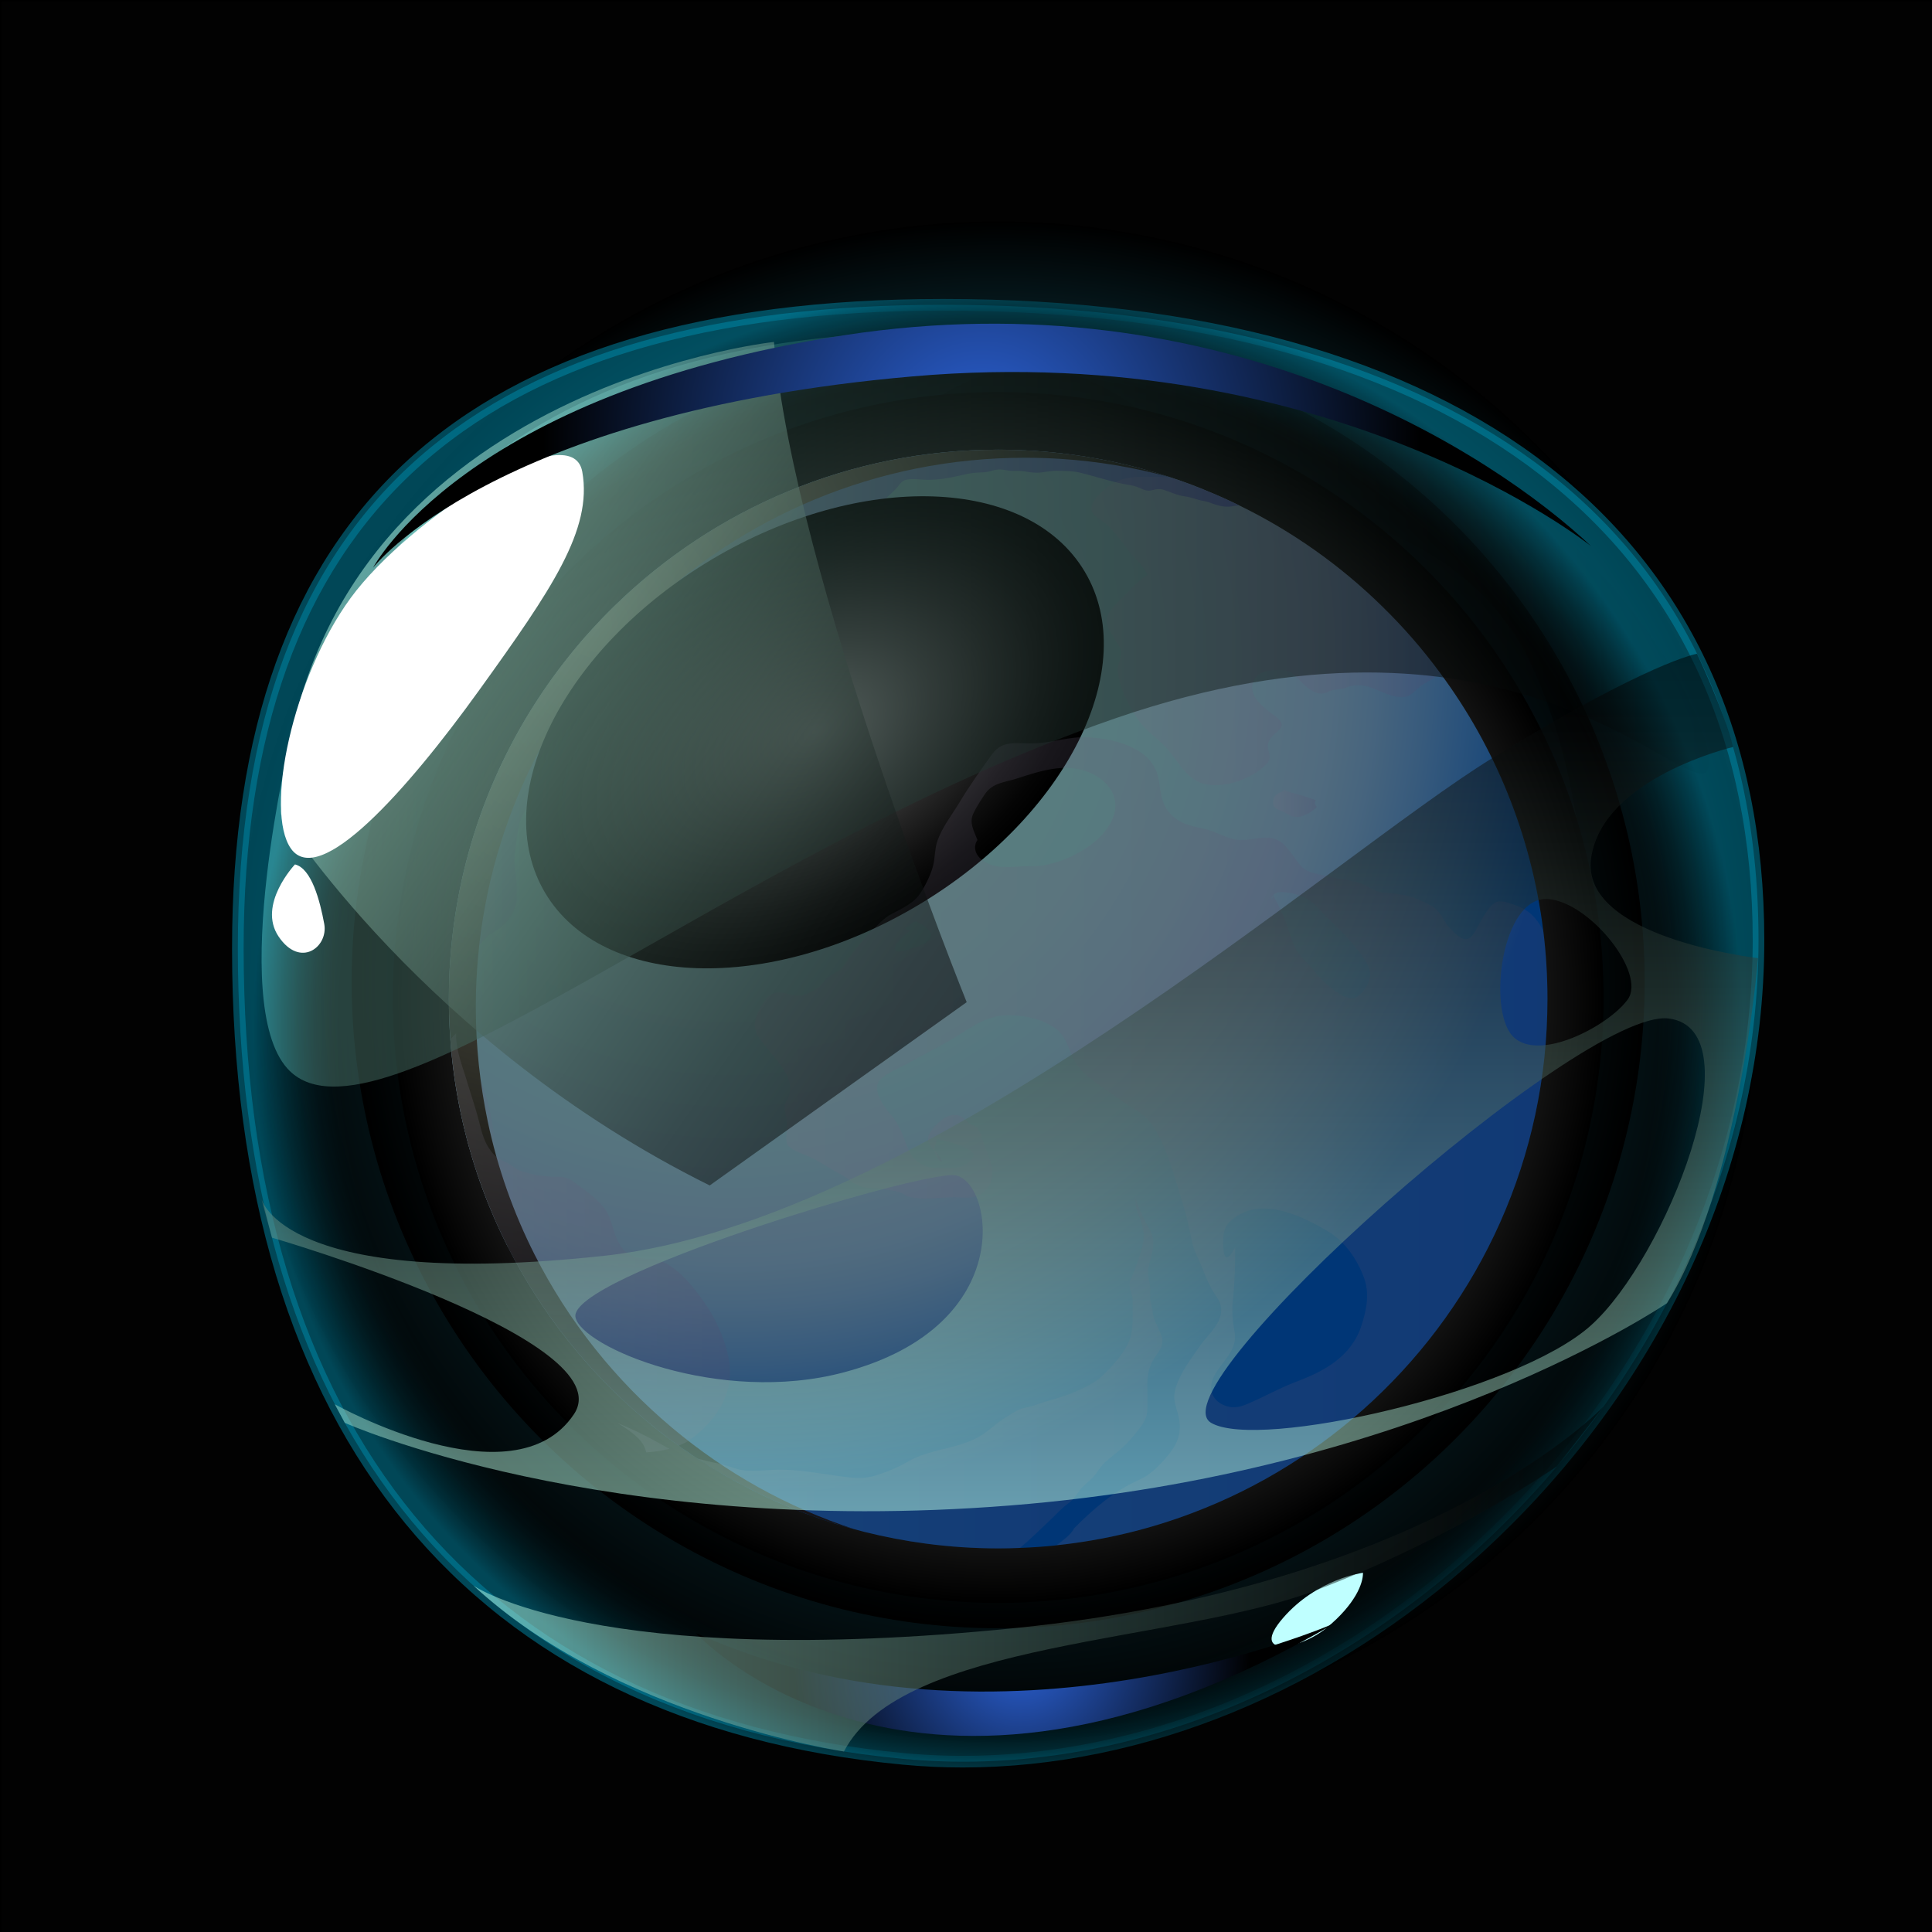<?xml version="1.0" encoding="utf-8"?>
<!-- Generator: Adobe Illustrator 26.4.1, SVG Export Plug-In . SVG Version: 6.00 Build 0)  -->
<svg version="1.1" id="Слой_1" xmlns="http://www.w3.org/2000/svg" xmlns:xlink="http://www.w3.org/1999/xlink" x="0px" y="0px"
	 viewBox="0 0 1200 1200" style="enable-background:new 0 0 1200 1200;" xml:space="preserve">
<rect x="0" y="0" width="1200" height="1200" fill="#333333" stroke="none"/>
<style type="text/css">
	.st0{fill:#020202;}
	.st1{opacity:0.3;fill-rule:evenodd;clip-rule:evenodd;fill:url(#SVGID_1_);}
	.st2{fill-rule:evenodd;clip-rule:evenodd;fill:url(#SVGID_00000071546075411070442900000006617209986983865993_);}
	.st3{fill-rule:evenodd;clip-rule:evenodd;fill:url(#SVGID_00000091699319714908848880000004270013057198290610_);}
	.st4{opacity:0.3;fill-rule:evenodd;clip-rule:evenodd;fill:url(#SVGID_00000002362400518952551280000017963883737765553067_);}
	.st5{opacity:0.3;fill-rule:evenodd;clip-rule:evenodd;fill:url(#SVGID_00000117645613984035079710000000867704733108515737_);}
	.st6{fill-rule:evenodd;clip-rule:evenodd;fill:url(#SVGID_00000101093422100758604670000017300448299908827803_);}
	.st7{fill-rule:evenodd;clip-rule:evenodd;fill:url(#SVGID_00000096025926017326765330000003520312049114853278_);}
	.st8{fill-rule:evenodd;clip-rule:evenodd;fill:url(#SVGID_00000168812386290108511510000006743905782644181133_);}
	.st9{fill-rule:evenodd;clip-rule:evenodd;fill:url(#SVGID_00000036933274384906833110000002413169640137947289_);}
	.st10{fill-rule:evenodd;clip-rule:evenodd;fill:url(#SVGID_00000175321434583000573220000013682812725118856075_);}
	.st11{opacity:0.5;}
	.st12{opacity:0.4;}
	.st13{fill-rule:evenodd;clip-rule:evenodd;fill:url(#SVGID_00000047024286564843612410000008298595470581364097_);}
	.st14{fill-rule:evenodd;clip-rule:evenodd;fill:url(#SVGID_00000049944346750984087880000001864836721358177418_);}
	.st15{fill-rule:evenodd;clip-rule:evenodd;fill:url(#SVGID_00000072239230784813778800000016091292961575871384_);}
	.st16{fill-rule:evenodd;clip-rule:evenodd;fill:url(#SVGID_00000049904169646656750700000002326886808803454351_);}
	.st17{fill-rule:evenodd;clip-rule:evenodd;fill:url(#SVGID_00000082347969215008323810000004791543503459495604_);}
	.st18{fill-rule:evenodd;clip-rule:evenodd;fill:url(#SVGID_00000153670792256940493720000001719451667391005870_);}
	.st19{opacity:0.4;fill-rule:evenodd;clip-rule:evenodd;fill:url(#SVGID_00000013886661970470957260000010762833031670299281_);}
	.st20{opacity:0.5;fill-rule:evenodd;clip-rule:evenodd;fill:url(#SVGID_00000007408218556234951000000016853285663360293761_);}
	.st21{opacity:0.5;fill-rule:evenodd;clip-rule:evenodd;fill:url(#SVGID_00000131339147934249436820000007200015959229790622_);}
	.st22{fill:url(#SVGID_00000048494307674477931990000017792731703815061675_);}
	.st23{opacity:0.5;fill-rule:evenodd;clip-rule:evenodd;fill:url(#SVGID_00000051364092879312093750000016781011425005774522_);}
	.st24{fill-rule:evenodd;clip-rule:evenodd;fill:#FFFFFF;}
	.st25{fill-rule:evenodd;clip-rule:evenodd;fill:#BFFFFF;}
	.st26{fill-rule:evenodd;clip-rule:evenodd;fill:url(#SVGID_00000083084793859494409180000001472425682038963098_);}
	.st27{fill-rule:evenodd;clip-rule:evenodd;fill:url(#SVGID_00000076595361479881764600000011583503912896429718_);}
	.st28{opacity:0.5;fill-rule:evenodd;clip-rule:evenodd;fill:url(#SVGID_00000031920709457922733150000001745101450385323666_);}
	.st29{opacity:0.5;fill-rule:evenodd;clip-rule:evenodd;fill:url(#SVGID_00000021806138047429234480000007539100140432799885_);}
</style>
<g>
	<rect x="0.5" y="0.5" class="st0" width="1202" height="1202"/>
	<path d="M1202,1v1201H1V1H1202 M1203,0H0v1203h1203V0L1203,0z"/>
</g>
<g>
	<radialGradient id="SVGID_1_" cx="637.193" cy="697.352" r="592.871" gradientUnits="userSpaceOnUse">
		<stop  offset="0" style="stop-color:#31D1F9"/>
		<stop  offset="1" style="stop-color:#000000"/>
	</radialGradient>
	<path class="st1" d="M484.64,889.37c-97.14-81.95-94.39-67.06-140.81-144.66c-46.42-77.6-112.12-98.16-112.12-184.76
		c0-100.88,180.51-168.1,227.43-214.59c46.92-46.49,173.47-165.78,278.8-143.51c105.32,22.27,137.97,177.58,175.31,229.6
		c37.33,52.02,91.8,49.71,119.06,127.96c27.27,78.25-87.35,149.85-127.11,221.73C865.43,853.02,632.9,1014.45,484.64,889.37z"/>
	
		<radialGradient id="SVGID_00000037694782807305118890000010574684035007795363_" cx="619.985" cy="609.79" r="472.257" gradientUnits="userSpaceOnUse">
		<stop  offset="0" style="stop-color:#31D1F9"/>
		<stop  offset="1" style="stop-color:#000000"/>
	</radialGradient>
	
		<circle style="fill-rule:evenodd;clip-rule:evenodd;fill:url(#SVGID_00000037694782807305118890000010574684035007795363_);" cx="619.99" cy="609.79" r="472.26"/>
	
		<radialGradient id="SVGID_00000117661925815554254590000003564022287545243065_" cx="619.985" cy="609.79" r="401.56" gradientUnits="userSpaceOnUse">
		<stop  offset="0" style="stop-color:#31D1F9"/>
		<stop  offset="1" style="stop-color:#000000"/>
	</radialGradient>
	
		<circle style="fill-rule:evenodd;clip-rule:evenodd;fill:url(#SVGID_00000117661925815554254590000003564022287545243065_);" cx="619.98" cy="609.79" r="401.56"/>
	
		<radialGradient id="SVGID_00000032614064989771079780000013415025005225088676_" cx="652.058" cy="720.682" r="500.536" gradientUnits="userSpaceOnUse">
		<stop  offset="0" style="stop-color:#31D1F9"/>
		<stop  offset="1" style="stop-color:#000000"/>
	</radialGradient>
	
		<path style="opacity:0.3;fill-rule:evenodd;clip-rule:evenodd;fill:url(#SVGID_00000032614064989771079780000013415025005225088676_);" d="
		M379.45,833.36c-121.09-91.35-1.95-170.47-49.1-327.62C249.03,234.7,477.74,291.57,608.77,295.63s287.28,5.31,340.84,114.16
		s50.14,315.42-28.71,401.1C842.05,896.58,616.41,1012.12,379.45,833.36z"/>
	
		<radialGradient id="SVGID_00000116924251382052903310000016798474601516454065_" cx="769.116" cy="743.221" r="500.531" gradientTransform="matrix(0.646 0.764 -0.764 0.646 585.851 -237.615)" gradientUnits="userSpaceOnUse">
		<stop  offset="0" style="stop-color:#31D1F9"/>
		<stop  offset="1" style="stop-color:#000000"/>
	</radialGradient>
	
		<path style="opacity:0.3;fill-rule:evenodd;clip-rule:evenodd;fill:url(#SVGID_00000116924251382052903310000016798474601516454065_);" d="
		M282.11,585.79c-8.42-151.45,128.92-111.55,218.49-249.01c154.48-237.09,258.72-25.72,340.21,76.96
		c81.49,102.68,181.42,222.81,132.87,333.99c-48.55,111.18-208.5,241.93-324.84,237.04C532.5,979.88,298.59,882.16,282.11,585.79z"
		/>
	
		<radialGradient id="SVGID_00000166676196465264197350000005244199887343165571_" cx="619.985" cy="619.559" r="376.017" gradientUnits="userSpaceOnUse">
		<stop  offset="0" style="stop-color:#FFFFF9"/>
		<stop  offset="0.093" style="stop-color:#F9F9F3"/>
		<stop  offset="0.218" style="stop-color:#E8E8E3"/>
		<stop  offset="0.361" style="stop-color:#CCCCC7"/>
		<stop  offset="0.517" style="stop-color:#A5A5A1"/>
		<stop  offset="0.685" style="stop-color:#737370"/>
		<stop  offset="0.858" style="stop-color:#373736"/>
		<stop  offset="1" style="stop-color:#000000"/>
	</radialGradient>
	
		<circle style="fill-rule:evenodd;clip-rule:evenodd;fill:url(#SVGID_00000166676196465264197350000005244199887343165571_);" cx="619.99" cy="619.56" r="376.02"/>
	
		<radialGradient id="SVGID_00000161614012080929849010000015752867816199046303_" cx="453.798" cy="411.146" r="571.928" gradientUnits="userSpaceOnUse">
		<stop  offset="5.586590e-03" style="stop-color:#B1FFFF"/>
		<stop  offset="0.293" style="stop-color:#B1FDFF"/>
		<stop  offset="0.436" style="stop-color:#AFF5FF"/>
		<stop  offset="0.547" style="stop-color:#ACE8FF"/>
		<stop  offset="0.617" style="stop-color:#A9DBFF"/>
		<stop  offset="0.651" style="stop-color:#A2D7FE"/>
		<stop  offset="0.699" style="stop-color:#8FCAFC"/>
		<stop  offset="0.757" style="stop-color:#6FB5F9"/>
		<stop  offset="0.822" style="stop-color:#4399F4"/>
		<stop  offset="0.891" style="stop-color:#0C75EE"/>
		<stop  offset="0.905" style="stop-color:#006DED"/>
	</radialGradient>
	<path style="fill-rule:evenodd;clip-rule:evenodd;fill:url(#SVGID_00000161614012080929849010000015752867816199046303_);" d="
		M961.15,620.53c0,98.66-41.84,187.45-108.74,249.74c-32.05,29.81-69.71,53.51-111.33,69.28c-26.86,10.23-55.31,17.14-84.9,20.24
		l-0.07,0.07c-7.49,0.79-14.98,1.3-22.61,1.58c-4.46,0.22-9,0.29-13.54,0.29c-15.12,0-30.1-1.01-44.72-2.95
		c-51.85-6.84-100.03-25.2-141.87-52.79c-4.03-2.52-7.92-5.18-11.81-8.06c-7.06-4.97-13.97-10.3-20.6-15.92
		c-35.29-29.52-64.52-66.04-85.48-107.52c-13.25-26-23.19-53.94-29.31-83.25c-0.07-0.07-0.07-0.14-0.07-0.29
		c-3.1-14.83-5.26-30.03-6.34-45.51c-0.65-8.21-0.94-16.56-0.94-24.92c0-67.33,19.52-130.13,53.22-183.06
		c14.33-22.47,31.11-43.06,50.12-61.5c61.5-59.77,145.32-96.64,237.79-96.64c7.49,0,14.83,0.29,22.18,0.72
		c29.53,1.94,58.04,7.56,85.05,16.56c0.14,0,0.22,0,0.29,0.07c8.35,2.66,16.42,5.76,24.48,9.22c5.98,2.45,11.81,5.11,17.64,7.99
		c33.13,16.13,63.23,37.52,89.22,63.08c13.03,12.75,24.99,26.5,35.79,41.19c33.92,45.8,56.53,100.46,63.95,159.94v0.07
		C960.28,592.01,961.15,606.2,961.15,620.53z"/>
	
		<linearGradient id="SVGID_00000106861821521128590650000006202590112611148423_" gradientUnits="userSpaceOnUse" x1="278.821" y1="526.937" x2="769.589" y2="526.937">
		<stop  offset="0.011" style="stop-color:#B0E1FF"/>
		<stop  offset="0.293" style="stop-color:#ADDEFF"/>
		<stop  offset="0.499" style="stop-color:#A5D5FF"/>
		<stop  offset="0.681" style="stop-color:#98C5FF"/>
		<stop  offset="0.849" style="stop-color:#85AEFF"/>
		<stop  offset="1" style="stop-color:#6D93FF"/>
	</linearGradient>
	<path style="fill-rule:evenodd;clip-rule:evenodd;fill:url(#SVGID_00000106861821521128590650000006202590112611148423_);" d="
		M769.59,313.86c-1.12,0.12-2.25,0.24-3.37,0.47c-3.85,0.71-6.87,0.35-10.65-0.71c-2.72-0.77-4.68-1.89-7.58-2.37
		c-4.14-0.65-7.99-2.43-12.13-2.96c-4.38-0.59-8.17-2.31-12.31-3.79c-3.25-1.18-4.97-0.77-8.11,0c-3.14,0.83-5.33-0.47-8.11-1.66
		c-3.14-1.36-6.27-1.6-9.59-2.25c-8.64-1.78-17.22-4.56-25.8-6.75c-5.33-1.36-10.24-1.36-15.68-1.42
		c-4.26-0.06-8.11,1.18-12.37,1.18c-2.84,0-5.27-0.47-8.11-0.89c-2.9-0.53-5.86,0.06-8.76-0.36c-4.32-0.65-6.63-1.3-11.01,0.06
		c-3.26,1.07-5.8,0.95-9.05,1.12c-3.61,0.18-7.69,1.12-11.24,1.95c-6.39,1.48-13.37,2.66-19.94,2.54c-4.02,0-9.94-1.12-13.79,0.24
		c-2.49,0.89-3.73,3.55-5.44,5.33c-3.31,3.43-7.4,6.51-10.18,10.36c-2.78,3.85-5.92,7.81-5.68,12.66c0.24,4.2,2.19,9.11,4.02,12.96
		c1.89,4.08,2.54,7.81-1.66,10.53c-5.27,3.49-11.36,6.69-17.4,8.4c-4.02,1.18-7.63,1.89-11.01-1.01c-1.24-1.07-2.01-3.14-3.55-3.96
		c-1.6-0.83-3.26,0-4.97,0.53c-4.26,1.24-8.4,2.66-12.72,3.37c-2.66,0.41-4.97,1.83-7.58,2.31c-3.14,0.59-5.39-1.72-8.64-0.95
		c-4.56,1.07-9.11,2.96-13.85,3.2c-3.37,0.18-7.63-1.3-10.48-3.02c-1.66-0.95-2.07-1.89-3.96-1.36c-1.54,0.35-3.85,2.25-4.68,3.43
		c-1.12,1.6-1.54,3.67-2.66,5.33c-1.18,1.83-2.31,3.61-3.37,5.56c-1.95,3.79-4.26,7.34-6.75,10.71c-1.78,2.37-3.02,5.56-4.97,7.75
		c-1.01,1.18-3.2,2.01-4.5,2.9c-3.55,2.49-7.28,4.73-10.71,7.4c-6.63,5.21-12.9,10.95-19.65,15.98c-5.15,3.85-12.37,6.1-18.23,8.52
		c-3.67,1.48-7.46,2.54-11.13,4.08c-1.18,0.47-3.37,1.01-4.38,1.89c-1.3,1.12-2.01,3.2-3.2,4.73c-3.2,3.91-6.57,7.81-9,12.31
		c-1.48,2.6-2.37,5.27-3.31,8.11c-1.3,3.85-3.37,7.4-4.68,11.24c-2.66,8.05-3.2,16.45-6.15,24.44c-1.72,4.68-4.2,8.94-6.33,13.2
		c-3.67,7.22-4.2,15.8-5.27,23.79c-0.59,4.68-0.35,10.06,0.47,14.62c0.89,4.91,0.65,10,0.59,15.03c-0.06,5.33-3.43,10.53-6.81,14.56
		c-3.08,3.73-7.75,5.15-11.19,8.46c-2.9,2.84-6.39,6.1-7.63,10.12c-0.53,1.78-0.06,3.79-0.35,5.68c-0.77,4.2-1.83,8.17-2.43,12.43
		c-0.65,5.27-0.77,10.24-0.77,15.56c0,2.66-0.18,5.39-0.06,8.05c0.12,2.54,1.07,4.91,1.24,7.46c0.12,1.78-0.24,3.55,0,5.33
		c0.35,2.01,1.12,4.08,1.6,6.04c1.18,4.73,2.07,9.35,2.96,14.08c0.83,4.38,2.54,8.7,3.91,12.96c1.89,5.8,3.14,11.78,4.26,17.81
		c0.89,4.5,0.83,9.17,1.48,13.73c0.53,3.67,1.36,7.4,1.54,11.07c0.18,5.56-1.18,11.13-1.24,16.75c-0.06,9.47,3.73,18.94,5.92,28.05
		c0.65,2.54,1.3,5.15,2.01,7.69c-23.44-46.28-36.63-98.59-36.63-153.98c0-67.35,19.53-130.13,53.2-183.04
		c14.32-22.49,31.13-43.08,50.12-61.55c61.49-59.77,145.34-96.58,237.84-96.58c7.46,0,14.79,0.24,22.13,0.71
		C687.63,282.97,730.71,294.81,769.59,313.86z"/>
	
		<radialGradient id="SVGID_00000056387162139953130400000009609185401698040239_" cx="370.673" cy="388.315" r="449.054" gradientUnits="userSpaceOnUse">
		<stop  offset="0" style="stop-color:#FFFFD9"/>
		<stop  offset="1" style="stop-color:#000000"/>
	</radialGradient>
	<path style="fill-rule:evenodd;clip-rule:evenodd;fill:url(#SVGID_00000056387162139953130400000009609185401698040239_);" d="
		M417.67,886.99c-35.27-29.53-64.5-66.1-85.51-107.53c-13.2-26.04-23.14-53.97-29.29-83.26c-0.06-0.06-0.06-0.18-0.06-0.3
		c-4.73-22.73-7.28-46.28-7.28-70.42c0-67.35,19.53-130.13,53.2-183.04c14.32-22.49,31.13-43.08,50.12-61.55
		c61.49-59.77,145.34-96.58,237.84-96.58c7.46,0,14.79,0.24,22.13,0.71c23.13,1.48,45.62,5.31,67.25,11.18
		c-26.66-8.74-54.8-14.26-83.95-16.13c-7.34-0.47-14.68-0.71-22.13-0.71c-92.5,0-176.35,36.81-237.84,96.58
		c-19,18.46-35.8,39.06-50.12,61.55c-33.67,52.91-53.2,115.69-53.2,183.04c0,24.15,2.54,47.7,7.28,70.42c0,0.12,0,0.24,0.06,0.3
		c6.15,29.29,16.1,57.23,29.29,83.26c21.01,41.43,50.24,78,85.51,107.53c37.38,31.36,81.51,54.78,129.91,67.85
		C489.01,936.23,450.7,914.7,417.67,886.99z"/>
	
		<radialGradient id="SVGID_00000026880593465933272160000004044639621427040670_" cx="447.072" cy="498.3" r="116.994" gradientTransform="matrix(1.432 -0.853 0.547 0.918 -406.57 378.472)" gradientUnits="userSpaceOnUse">
		<stop  offset="0" style="stop-color:#FFFFFF"/>
		<stop  offset="0.173" style="stop-color:#C5C5C5"/>
		<stop  offset="0.399" style="stop-color:#808080"/>
		<stop  offset="0.603" style="stop-color:#494949"/>
		<stop  offset="0.777" style="stop-color:#212121"/>
		<stop  offset="0.915" style="stop-color:#090909"/>
		<stop  offset="1" style="stop-color:#000000"/>
	</radialGradient>
	<path style="fill-rule:evenodd;clip-rule:evenodd;fill:url(#SVGID_00000026880593465933272160000004044639621427040670_);" d="
		M673.76,355.08c35.33,59.34-11.06,152.1-103.61,207.2c-92.55,55.1-196.21,51.66-231.53-7.67s11.06-152.1,103.61-207.2
		C534.78,292.31,638.44,295.75,673.76,355.08z"/>
	<g class="st11">
		<g class="st12">
			
				<linearGradient id="SVGID_00000083083074218362358650000016817980999481280440_" gradientUnits="userSpaceOnUse" x1="580.487" y1="718.104" x2="585.024" y2="718.104">
				<stop  offset="0" style="stop-color:#E8DDFF"/>
				<stop  offset="1" style="stop-color:#AA8AD8"/>
			</linearGradient>
			<path style="fill-rule:evenodd;clip-rule:evenodd;fill:url(#SVGID_00000083083074218362358650000016817980999481280440_);" d="
				M580.63,715.44c-0.07-0.29-0.14-0.5-0.14-0.79c2.02,2.23,4.1,4.46,4.54,6.91C583.15,721.56,581.06,717.31,580.63,715.44z"/>
			
				<linearGradient id="SVGID_00000075880976681179081450000017659167891999653768_" gradientUnits="userSpaceOnUse" x1="468.757" y1="708.816" x2="961.149" y2="708.816">
				<stop  offset="0" style="stop-color:#E8DDFF"/>
				<stop  offset="1" style="stop-color:#AA8AD8"/>
			</linearGradient>
			<path style="fill-rule:evenodd;clip-rule:evenodd;fill:url(#SVGID_00000075880976681179081450000017659167891999653768_);" d="
				M958.56,578.18v-0.07c-1.44-2.66-2.95-5.18-4.82-7.49c-3.89-4.75-8.5-7.06-14.11-8.93c-4.1-1.37-8.86-3.31-12.39-0.07
				c-3.53,3.24-6.34,8.43-8.64,12.46c-1.51,2.81-3.82,8.57-7.56,9.22c-3.74,0.65-8.21-4.61-10.59-6.91c-3.6-3.6-5.4-9.65-9.51-12.53
				c-2.81-2.02-7.35-4.1-10.37-5.33c-6.63-2.74-13.68-3.53-20.67-4.03c-5.18-0.36-8.64-2.95-13.03-5.11
				c-4.46-2.09-9.94-2.59-14.69-3.53c-4.32-0.94-8.43-1.8-12.67-2.74c-4.32-0.94-8.28-1.8-11.31-5.11
				c-3.96-4.32-6.77-9.79-11.02-13.75c-7.78-7.13-16.85-2.52-26.43-2.52c-7.92,0-14.26-4.97-22.4-6.84
				c-9.36-2.09-17.28-3.46-23.26-11.67c-5.26-7.27-3.74-15.92-6.77-23.91c-5.91-15.7-27.36-20.52-42.2-21.39
				c-11.88-0.65-22.76,3.53-34.42,3.82c-10.23,0.22-18.94-2.38-25.49,6.7c-6.91,9.58-14.11,19.66-20.09,29.67
				c-4.61,7.71-11.31,16.06-14.11,24.92c-1.51,4.75-1.22,10.15-2.52,14.98c-1.37,5.4-5.62,14.04-9.07,18.44
				c-3.96,5.04-10.95,8.28-16.49,11.16c-5.18,2.67-8.5,6.77-12.67,10.8c-5.04,4.97-9.79,10.37-13.83,16.13
				c-1.8,2.66-3.1,5.55-5.62,7.63c-2.38,1.94-5.26,3.02-7.56,5.04c-1.87,1.66-3.31,3.89-5.26,5.54c-3.24,2.66-8.14,5.33-12.46,5.55
				c-7.35,0.29-14.19-5.47-20.38,1.87c-3.74,4.46-8.14,12.17-7.27,18.08c0.72,5.18,5.11,9.43,8.28,13.47
				c5.26,6.7,15.77,17.64,13.39,27.36c-0.94,3.82-4.03,5.91-3.17,10.01c0.86,3.96,1.51,7.13,1.51,11.45
				c-0.07,2.59-1.15,8.07,0.22,10.44c1.87,3.17,8.79,5.47,12.03,6.84c7.42,3.1,13.47,7.63,20.6,11.31
				c4.82,2.52,7.85,6.12,13.03,7.78c4.82,1.58,9.22,0.79,14.11,1.73c3.02,0.58,6.55,0.94,9.58,1.73c2.23,0.65,4.25,2.45,6.48,3.02
				c8.5,2.02,19.01,0.29,27.72,0.29c5.47,0,11.67,1.08,16.28-1.8c5.83-3.67,7.2-7.71,7.27-14.55c0.07-5.83-3.24-10.73-4.97-16.42
				c-1.08-3.24-1.73-6.84-3.6-9.58c-1.58-2.16-3.6-2.16-5.55-3.53c-2.81-1.94-3.53-4.46-7.71-5.18c-3.24-0.5-6.12,0.58-8.71,2.38
				c-3.67,2.67-10.3,8.86-9.15,13.68c0.5,2.09,2.23,4.03,3.96,5.98c-0.29-2.52,1.08-4.46,1.44-7.2c7.13,1.73,17.79,3.67,23.12,9.36
				c-1.15,5.18-7.78,8.5-12.39,8.64c-8.79,0.36-16.92,1.3-23.84-4.97c-5.62-5.11-6.12-12.1-9.43-18.65
				c-1.8-3.46-3.17-6.41-5.76-9.14c-2.16-2.38-3.38-4.03-5.18-6.84c-2.74-4.25-5.69-11.16-1.66-15.34c4.1-4.25,12.53-7.49,17.5-10.3
				c8.14-4.68,16.64-8.79,24.77-13.47c11.45-6.48,20.67-14.98,34.42-15.99c10.51-0.72,24.12,1.73,32.62,8.43
				c5.91,4.68,7.13,10.8,10.08,17.28c2.52,5.4,6.91,10.37,11.67,13.97c6.12,4.54,12.6,8.86,18.87,13.32
				c8.28,5.91,14.47,7.63,20.09,16.63c8.86,14.33,12.6,30.61,17.64,46.45c2.59,7.99,4.18,16.06,5.91,24.27
				c1.3,6.27,4.68,11.74,6.91,17.72c2.09,5.4,4.1,10.01,7.2,14.83c1.51,2.38,3.17,4.46,3.74,7.35c2.09,10.23-7.85,17.57-12.96,25.06
				c-5.69,8.35-11.95,16.06-14.98,25.92c-2.38,7.71,0.5,11.59,1.94,18.58c2.52,12.24-3.1,19.73-10.95,28.16
				c-4.18,4.46-8.64,8.21-14.11,10.59c-15.12,6.63-28.52,18.36-40.04,29.96c-1.73,3.89-8.07,8.35-10.95,10.51
				c29.6-3.1,58.04-10.01,84.9-20.24c41.62-15.77,79.29-39.46,111.33-69.28c66.9-62.29,108.74-151.08,108.74-249.74
				C961.15,606.2,960.28,592.01,958.56,578.18z M577.97,582.5c-1.73,4.39-12.31,6.77-16.35,7.99c-1.51,0.43-3.82,1.15-5.18,0.07
				c-3.74-3.02,8.93-12.6,8.86-12.46l-3.67-1.8c3.24,0,4.18-3.96,7.35-3.89c0.72,0,3.67,1.8,4.25,2.23
				C575.66,576.31,579.34,578.9,577.97,582.5z M692.54,503.29c-2.81,15.48-19.88,26.43-33.63,31.33c-6.99,2.52-13.68,3.6-21.03,3.46
				c-6.41-0.07-13.75,1.22-19.95-0.29c-11.38-2.81-14.55-10.8-10.8-16.06c-2.16-5.54-5.26-10.59-2.66-16.27
				c1.87-4.03,4.68-8.35,7.2-12.1c4.75-7.2,12.24-7.35,19.88-9.79c16.2-5.26,32.91-10.87,48.82-1.94
				C688.08,485.93,694.27,494.22,692.54,503.29z M845.64,823.31c-6.34,19.52-23.33,28.45-40.98,35.07
				c-9.51,3.6-18.15,8.5-27.36,12.53c-6.12,2.74-10.51,4.46-16.71,2.02c-8.28-3.24-10.44-11.02-6.27-18.65
				c4.75-8.64,14.55-15.92,12.53-26.86c-1.3-6.99-1.87-12.96-1.08-20.24c1.22-11.02,1.44-21.53,1.44-32.62
				c-6.99,13.83-7.78,2.23-7.42-5.47c0.29-6.27,2.45-9.65,7.63-13.25c17.72-12.17,42.13-0.36,58.19,9.51
				c10.08,6.19,17.36,17,21.46,27.87C850.82,803.37,848.88,813.31,845.64,823.31z M840.02,620.17c-5.26,0.36-12.89-6.27-16.42-9.22
				c-3.67-3.1-6.34-7.06-9.58-10.59c-2.88-3.1-6.48-6.27-8.71-9.94c-2.45-4.18-3.74-9.65-5.4-14.19c-2.59-7.2-5.18-13.18-9.07-19.95
				c-1.44,4.46-1.8,0.07,1.73-1.58c2.59-1.22,7.06-0.29,9.72,0.14c7.63,1.44,12.46,4.68,17.64,10.44
				c5.54,6.12,12.03,11.59,17.43,17.79c4.39,5.11,13.54,14.83,13.75,21.89C851.26,610.01,845.57,619.73,840.02,620.17z"/>
			
				<linearGradient id="SVGID_00000075876936443302780040000002309346053581947316_" gradientUnits="userSpaceOnUse" x1="677.858" y1="391.923" x2="894.609" y2="391.923">
				<stop  offset="0" style="stop-color:#E8DDFF"/>
				<stop  offset="1" style="stop-color:#AA8AD8"/>
			</linearGradient>
			<path style="fill-rule:evenodd;clip-rule:evenodd;fill:url(#SVGID_00000075876936443302780040000002309346053581947316_);" d="
				M894.61,418.17c-3.02,2.81-6.99,4.61-10.95,7.13c-2.95,1.87-6.05,5.76-9,6.99c-4.1,1.73-9.94,0.07-13.68-1.44
				c-9.36-3.82-15.27-7.35-25.13-3.74c-3.1,1.15-5.62,1.01-8.71,1.73c-2.52,0.58-3.17,1.94-6.27,1.94c-5.83,0-11.23-5.55-14.98-9.65
				c-4.54-4.82-6.55-4.9-13.18-4.9c-6.19-0.07-13.39,1.73-14.76,9.07c-1.66,8.86,9.15,15.63,14.83,20.09
				c8.28,6.55-0.94,8.28-4.32,14.4c-3.24,6.05,3.17,9.36-1.66,14.62c-9.36,10.15-31.4,17.64-43.78,10.51
				c-8.64-5.04-12.75-14.4-19.52-21.46c-3.82-4.03-8.5-7.2-12.31-11.23c-5.69-5.98-9.94-14.04-13.11-21.46
				c2.95,7.99-2.09-3.31-3.74-12.75c-0.72-4.25,1.22-7.06,2.02-10.95c0.79-4.1-1.51-5.76-3.31-9c-3.31-6.27-8.71-11.45-3.67-18.15
				c3.02-4.1,6.77-7.99,10.44-11.45c3.82-3.67,7.78-8.57,12.67-10.95c0.65-2.95-8.64-11.88-10.66-14.47
				c-4.75-6.05-9.29-12.89-15.12-17.93c-2.3-2.02-6.77-4.1-8.21-6.77c-3.17-6.05,6.27-13.61,10.37-16.49
				c7.13-4.97,13.61-5.76,21.96-5.76c5.26,0.07,10.8,0.14,16.35,0.5c0.14,0,0.22,0,0.29,0.07c8.35,2.66,16.42,5.76,24.48,9.22
				c5.98,2.45,11.81,5.11,17.64,7.99c33.13,16.13,63.23,37.52,89.22,63.08C871.85,389.72,883.81,403.48,894.61,418.17z"/>
			
				<linearGradient id="SVGID_00000103265119454822075940000005593410582619571629_" gradientUnits="userSpaceOnUse" x1="790.73" y1="499.096" x2="817.871" y2="499.096">
				<stop  offset="0" style="stop-color:#E8DDFF"/>
				<stop  offset="1" style="stop-color:#AA8AD8"/>
			</linearGradient>
			<path style="fill-rule:evenodd;clip-rule:evenodd;fill:url(#SVGID_00000103265119454822075940000005593410582619571629_);" d="
				M796.31,490.78c7.08,1.73,14.05,3.79,20.92,6.18c-1.06,1.47-0.27,3.24,0.64,4.28c-2.3,2.5-6.44,5.01-9.73,5.78
				c-4.56,1.06-6.45-0.14-9.91-2.14c-3.42-1.98-7.64-2.12-7.49-6.77c0.16-5.02,5.06-6.71,9.22-7.33H796.31z"/>
			
				<linearGradient id="SVGID_00000148640593847721739640000000063756345197572231_" gradientUnits="userSpaceOnUse" x1="383.316" y1="892.915" x2="415.793" y2="892.915">
				<stop  offset="0" style="stop-color:#E8DDFF"/>
				<stop  offset="1" style="stop-color:#AA8AD8"/>
			</linearGradient>
			<path style="fill-rule:evenodd;clip-rule:evenodd;fill:url(#SVGID_00000148640593847721739640000000063756345197572231_);" d="
				M408.52,895.9c2.38,1.37,4.82,2.66,7.27,3.96c-4.68,1.3-9.58,1.94-14.4,2.23c-1.08-4.61-3.38-9.65-18.08-18.36
				C392.89,887.77,399.95,891.08,408.52,895.9z"/>
			
				<linearGradient id="SVGID_00000104683571781483249600000013445697818019029653_" gradientUnits="userSpaceOnUse" x1="433.365" y1="852.372" x2="722.029" y2="852.372">
				<stop  offset="0" style="stop-color:#E8DDFF"/>
				<stop  offset="1" style="stop-color:#AA8AD8"/>
			</linearGradient>
			<path style="fill-rule:evenodd;clip-rule:evenodd;fill:url(#SVGID_00000104683571781483249600000013445697818019029653_);" d="
				M716.23,844.77c-2.74,4.82-3.67,9.87-3.6,15.34c0,5.11,0.14,10.3,0,15.41c-0.14,7.06-4.9,11.67-9.07,16.92
				c-5.04,6.27-11.16,10.59-17.14,15.77c-3.02,2.66-4.68,6.34-7.42,9.22c-2.59,2.81-6.05,5.18-8.28,8.14
				c-2.66,3.53-3.46,5.4-7.13,8.14c-4.18,3.02-7.27,6.63-11.02,10.15c-6.12,5.76-12.31,12.03-19.08,17.57
				c-4.46,0.22-9,0.29-13.54,0.29c-15.12,0-30.1-1.01-44.72-2.95c-51.85-6.84-100.03-25.2-141.87-52.79
				c3.96,1.01,7.92,2.09,11.88,2.81c4.61,0.86,8.43,2.52,12.75,3.67c7.63,2.16,17.86,0.43,25.78,0.36c12.31,0,23.98,2.16,36.08,3.82
				c8.64,1.22,15.19,2.52,23.76-0.14c7.13-2.16,14.04-4.97,20.31-8.64c13.39-7.85,29.31-7.56,43.28-14.98
				c5.98-3.17,10.73-8.28,16.56-11.88c3.02-1.8,7.42-4.97,10.66-6.05c2.81-0.94,5.33-1.01,8.21-2.09c6.99-2.66,14.33-4.1,21.24-6.84
				c6.05-2.3,15.41-6.41,20.16-10.87c6.19-5.76,14.98-15.27,17.64-23.19c1.87-5.47,1.87-10.44,1.87-16.27c0-2.45-0.07-4.97,0-7.42
				c0-3.17-0.72-4.32-1.44-6.77c-1.73-6.12,1.51-8.42,3.02-13.47c1.44-4.61,3.1-8.64,4.25-13.47c1.58-6.41,1.22-9.87-0.86-16.35
				c-0.72-2.45-2.3-5.55-2.74-7.71c-0.58-2.45-0.36-4.9-0.5-7.49c0.07,3.1,3.53,9.87,4.54,12.46c2.16,5.26,6.19,9.72,6.48,15.48
				c0.29,5.47-1.51,10.3-2.74,15.48c-1.44,5.83,1.01,9.58,0.86,15.41c-0.07,2.52-0.22,4.9,0.43,7.27c0.72,2.88,0.94,5.4,1.51,8.21
				c1.08,4.68,4.32,9.15,5.4,13.54C723.15,836.35,718.61,840.6,716.23,844.77z"/>
		</g>
		
			<linearGradient id="SVGID_00000081647520822191365500000007545690392324375454_" gradientUnits="userSpaceOnUse" x1="279.761" y1="769.845" x2="453.45" y2="769.845">
			<stop  offset="0" style="stop-color:#E8DDFF"/>
			<stop  offset="1" style="stop-color:#AA8AD8"/>
		</linearGradient>
		
			<path style="opacity:0.4;fill-rule:evenodd;clip-rule:evenodd;fill:url(#SVGID_00000081647520822191365500000007545690392324375454_);" d="
			M453.38,850.25c1.01,17.57-9.65,32.48-23.12,42.78c-2.66,2.09-5.62,3.67-8.71,4.9c-7.06-4.97-13.97-10.3-20.6-15.92
			c-35.29-29.52-64.52-66.04-85.48-107.52c-13.25-26-23.19-53.94-29.31-83.25c-0.07-0.07-0.07-0.14-0.07-0.29
			c-3.1-14.83-5.26-30.03-6.34-45.51c1.15-1.15,2.3-2.31,3.53-3.67c-0.14,11.16,4.03,20.38,7.2,31.25
			c2.38,8.07,5.18,15.91,7.2,24.05c1.66,6.63,3.1,12.46,7.35,18c2.74,3.6,5.18,4.97,9.22,6.77c3.1,1.37,5.47,3.96,8.57,5.11
			c6.77,2.52,15.19,4.1,22.4,3.96c3.82-0.07,5.83,0,9.07,1.8c2.23,1.3,4.18,3.1,6.34,4.54c4.9,3.46,9.58,7.2,13.61,11.74
			c6.19,6.99,5.98,16.71,10.95,24.41c4.1,6.48,10.23,8.5,17.79,8.5c14.98,0.07,28.09,17.64,35.86,29.09
			C446.04,821.73,452.66,837.36,453.38,850.25z"/>
	</g>
	
		<linearGradient id="SVGID_00000011018662202668091600000001959889643274056116_" gradientUnits="userSpaceOnUse" x1="162.474" y1="440.331" x2="1061.47" y2="440.331">
		<stop  offset="0" style="stop-color:#A4FFE8"/>
		<stop  offset="0.201" style="stop-color:#78BBAA"/>
		<stop  offset="0.415" style="stop-color:#4E796E"/>
		<stop  offset="0.611" style="stop-color:#2C453F"/>
		<stop  offset="0.779" style="stop-color:#141F1D"/>
		<stop  offset="0.915" style="stop-color:#050808"/>
		<stop  offset="1" style="stop-color:#000000"/>
	</linearGradient>
	
		<path style="opacity:0.5;fill-rule:evenodd;clip-rule:evenodd;fill:url(#SVGID_00000011018662202668091600000001959889643274056116_);" d="
		M180.7,457.85c0,0-39.47,164.13-2.24,205.76c53.62,59.96,274.44-134.77,514.37-217.47s346.58,41.98,366.18,33.93
		c19.59-8.05-74.61-248.64-402.08-271.84C329.46,185.03,232.34,330.5,180.7,457.85z"/>
	
		<radialGradient id="SVGID_00000085208136365013979070000009514777521883297930_" cx="619.987" cy="641.77" r="462.462" gradientUnits="userSpaceOnUse">
		<stop  offset="0.885" style="stop-color:#000000"/>
		<stop  offset="0.899" style="stop-color:#000506"/>
		<stop  offset="0.918" style="stop-color:#001217"/>
		<stop  offset="0.939" style="stop-color:#002932"/>
		<stop  offset="0.961" style="stop-color:#004858"/>
		<stop  offset="0.985" style="stop-color:#006F89"/>
		<stop  offset="1" style="stop-color:#008BAB"/>
	</radialGradient>
	
		<path style="opacity:0.5;fill-rule:evenodd;clip-rule:evenodd;fill:url(#SVGID_00000085208136365013979070000009514777521883297930_);" d="
		M1092.24,584.04c0,282.06-263.89,533.59-530.96,508.45c-280.82-26.43-413.55-221.21-413.55-503.27
		c0-282.06,155.89-399.9,437.95-399.9C867.74,189.31,1092.24,301.98,1092.24,584.04z"/>
	<g class="st11">
		
			<radialGradient id="SVGID_00000109745265216299539790000000939032499922928277_" cx="619.987" cy="641.757" r="466.056" gradientUnits="userSpaceOnUse">
			<stop  offset="0.885" style="stop-color:#000000"/>
			<stop  offset="0.899" style="stop-color:#000506"/>
			<stop  offset="0.918" style="stop-color:#001217"/>
			<stop  offset="0.939" style="stop-color:#002932"/>
			<stop  offset="0.961" style="stop-color:#004858"/>
			<stop  offset="0.985" style="stop-color:#006F89"/>
			<stop  offset="1" style="stop-color:#008BAB"/>
		</radialGradient>
		<path style="fill:url(#SVGID_00000109745265216299539790000000939032499922928277_);" d="M597.98,1097.8
			c-12.39,0-24.74-0.57-37.04-1.73c-268.79-25.3-416.81-205.3-416.81-506.86c0-271.52,144.43-403.51,441.55-403.51
			c324.21,0,510.16,145.18,510.16,398.33c0,140.28-64.32,279.29-176.47,381.39C825.69,1050.7,710.4,1097.8,597.98,1097.8z
			 M585.68,192.91c-292.27,0-434.35,129.63-434.35,396.3c0,297.33,145.71,474.79,410.29,499.69
			c121.77,11.44,250.39-35.49,352.9-128.81c110.66-100.73,174.12-237.8,174.12-376.06C1088.64,335.47,905.32,192.91,585.68,192.91z"
			/>
	</g>
	
		<linearGradient id="SVGID_00000063621177229077902520000012864463750986027966_" gradientUnits="userSpaceOnUse" x1="244.008" y1="327.263" x2="621.872" y2="591.845">
		<stop  offset="0" style="stop-color:#BDFFE8"/>
		<stop  offset="0.201" style="stop-color:#8BBBAA"/>
		<stop  offset="0.415" style="stop-color:#5A796E"/>
		<stop  offset="0.611" style="stop-color:#33453F"/>
		<stop  offset="0.779" style="stop-color:#171F1D"/>
		<stop  offset="0.915" style="stop-color:#060808"/>
		<stop  offset="1" style="stop-color:#000000"/>
	</linearGradient>
	
		<path style="opacity:0.5;fill-rule:evenodd;clip-rule:evenodd;fill:url(#SVGID_00000063621177229077902520000012864463750986027966_);" d="
		M174.48,505.72c0,0,89.48,142.97,266.33,230.59l159.62-113.84c0,0-107.03-264.99-119.71-410.07
		C480.72,212.39,189.59,243.54,174.48,505.72z"/>
	<path class="st24" d="M180.68,527.05C198.2,552,252.19,491.8,297.55,428.8c45.35-63.01,70.48-99.82,64.12-135.75
		c-6.36-35.94-107.68,28.84-143.88,78.38S164.32,503.73,180.68,527.05z"/>
	<path class="st24" d="M183.21,536.91c0,0-23.59,24.95-10.13,44.85c13.46,19.9,30.97,6.35,28.31-7.93
		C198.73,559.54,193.55,539.4,183.21,536.91z"/>
	<path class="st25" d="M846.57,976.86c0,0-28.49,3.68-49.64,28.09c-21.15,24.41,9.83,20.42,27.25,5.97
		C841.59,996.48,846.69,983.72,846.57,976.86z"/>
	
		<radialGradient id="SVGID_00000044889375641608869670000015267092080687646875_" cx="532.219" cy="1035.601" r="142.718" gradientTransform="matrix(0.977 -0.215 0.215 0.977 -108.612 127.873)" gradientUnits="userSpaceOnUse">
		<stop  offset="0" style="stop-color:#2C63D9"/>
		<stop  offset="1" style="stop-color:#000000"/>
	</radialGradient>
	<path style="fill-rule:evenodd;clip-rule:evenodd;fill:url(#SVGID_00000044889375641608869670000015267092080687646875_);" d="
		M829.23,1008.12c0,0-207.86,91.47-397.08,6.16C432.16,1014.27,567.21,1162.17,829.23,1008.12z"/>
	
		<radialGradient id="SVGID_00000161626844620539754760000000141893622574697619_" cx="609.988" cy="276.839" r="272.798" gradientUnits="userSpaceOnUse">
		<stop  offset="0" style="stop-color:#2C63D9"/>
		<stop  offset="1" style="stop-color:#000000"/>
	</radialGradient>
	<path style="fill-rule:evenodd;clip-rule:evenodd;fill:url(#SVGID_00000161626844620539754760000000141893622574697619_);" d="
		M231.71,352.63c0,0,56.77-108.12,292.49-144.4c235.72-36.28,403.23,73.8,464.06,130.99c0,0-159.82-128.23-421.26-105.45
		C305.56,256.55,231.71,352.63,231.71,352.63z"/>
	
		<linearGradient id="SVGID_00000027579283295141254020000017629222601221973179_" gradientUnits="userSpaceOnUse" x1="627.224" y1="938.642" x2="627.224" y2="406.071">
		<stop  offset="0" style="stop-color:#BDFFE8"/>
		<stop  offset="0.201" style="stop-color:#8BBBAA"/>
		<stop  offset="0.415" style="stop-color:#5A796E"/>
		<stop  offset="0.611" style="stop-color:#33453F"/>
		<stop  offset="0.779" style="stop-color:#171F1D"/>
		<stop  offset="0.915" style="stop-color:#060808"/>
		<stop  offset="1" style="stop-color:#000000"/>
	</linearGradient>
	
		<path style="opacity:0.5;fill-rule:evenodd;clip-rule:evenodd;fill:url(#SVGID_00000027579283295141254020000017629222601221973179_);" d="
		M988.3,532.81c7.27-49.83,88.14-68.84,88.14-68.84c-5.91-23.4-22.4-57.9-22.4-57.9s-29.38,4.68-127.39,64.96
		c-97.94,60.2-352.82,287.38-551.5,308.98c-198.68,21.53-212.7-35.19-212.7-35.19l6.48,23.91c0,0,218.52,63.47,187.53,109.71
		c-37.54,56-148.5-6.22-148.5-6.22l6.19,11.52c0,0,159.65,71.44,413.07,51.35c253.49-20.02,408.17-125.66,408.17-125.66
		c44.79-71.72,56.6-214.31,56.6-214.31S980.95,582.65,988.3,532.81z M524.2,852.37c-77.43,20.6-163.16-15.74-166.76-34.24
		c-4.75-24.84,211.67-90.09,235.22-88.21C616.21,731.79,634.09,823.14,524.2,852.37z M961.44,558.4
		c25.92,1.8,61.36,46.02,49.54,62.43c-11.88,16.42-55.52,39.39-71.36,22.83C923.71,627.02,932.71,556.45,961.44,558.4z
		 M988.26,823.14c-46.38,41.84-206.86,77.88-236.03,60.6c-36.37-21.53,229.71-257.98,284.22-251.14
		C1091.05,639.43,1034.71,781.37,988.26,823.14z"/>
	
		<linearGradient id="SVGID_00000081646874406914579330000010372274287731604362_" gradientUnits="userSpaceOnUse" x1="294.135" y1="980.739" x2="996.002" y2="980.739">
		<stop  offset="0" style="stop-color:#BDFFE8"/>
		<stop  offset="0.201" style="stop-color:#8BBBAA"/>
		<stop  offset="0.415" style="stop-color:#5A796E"/>
		<stop  offset="0.611" style="stop-color:#33453F"/>
		<stop  offset="0.779" style="stop-color:#171F1D"/>
		<stop  offset="0.915" style="stop-color:#060808"/>
		<stop  offset="1" style="stop-color:#000000"/>
	</linearGradient>
	
		<path style="opacity:0.5;fill-rule:evenodd;clip-rule:evenodd;fill:url(#SVGID_00000081646874406914579330000010372274287731604362_);" d="
		M294.13,984.9c0,0,76.09,52.71,336.56,26.31C891.16,984.81,996,873.59,996,873.59l-28.82,37.06c0,0-62.72,43.86-149.32,76.93
		c-86.59,33.07-257.86,31.1-293.67,100.31C524.2,1087.89,382.31,1066.5,294.13,984.9z"/>
</g>
</svg>
